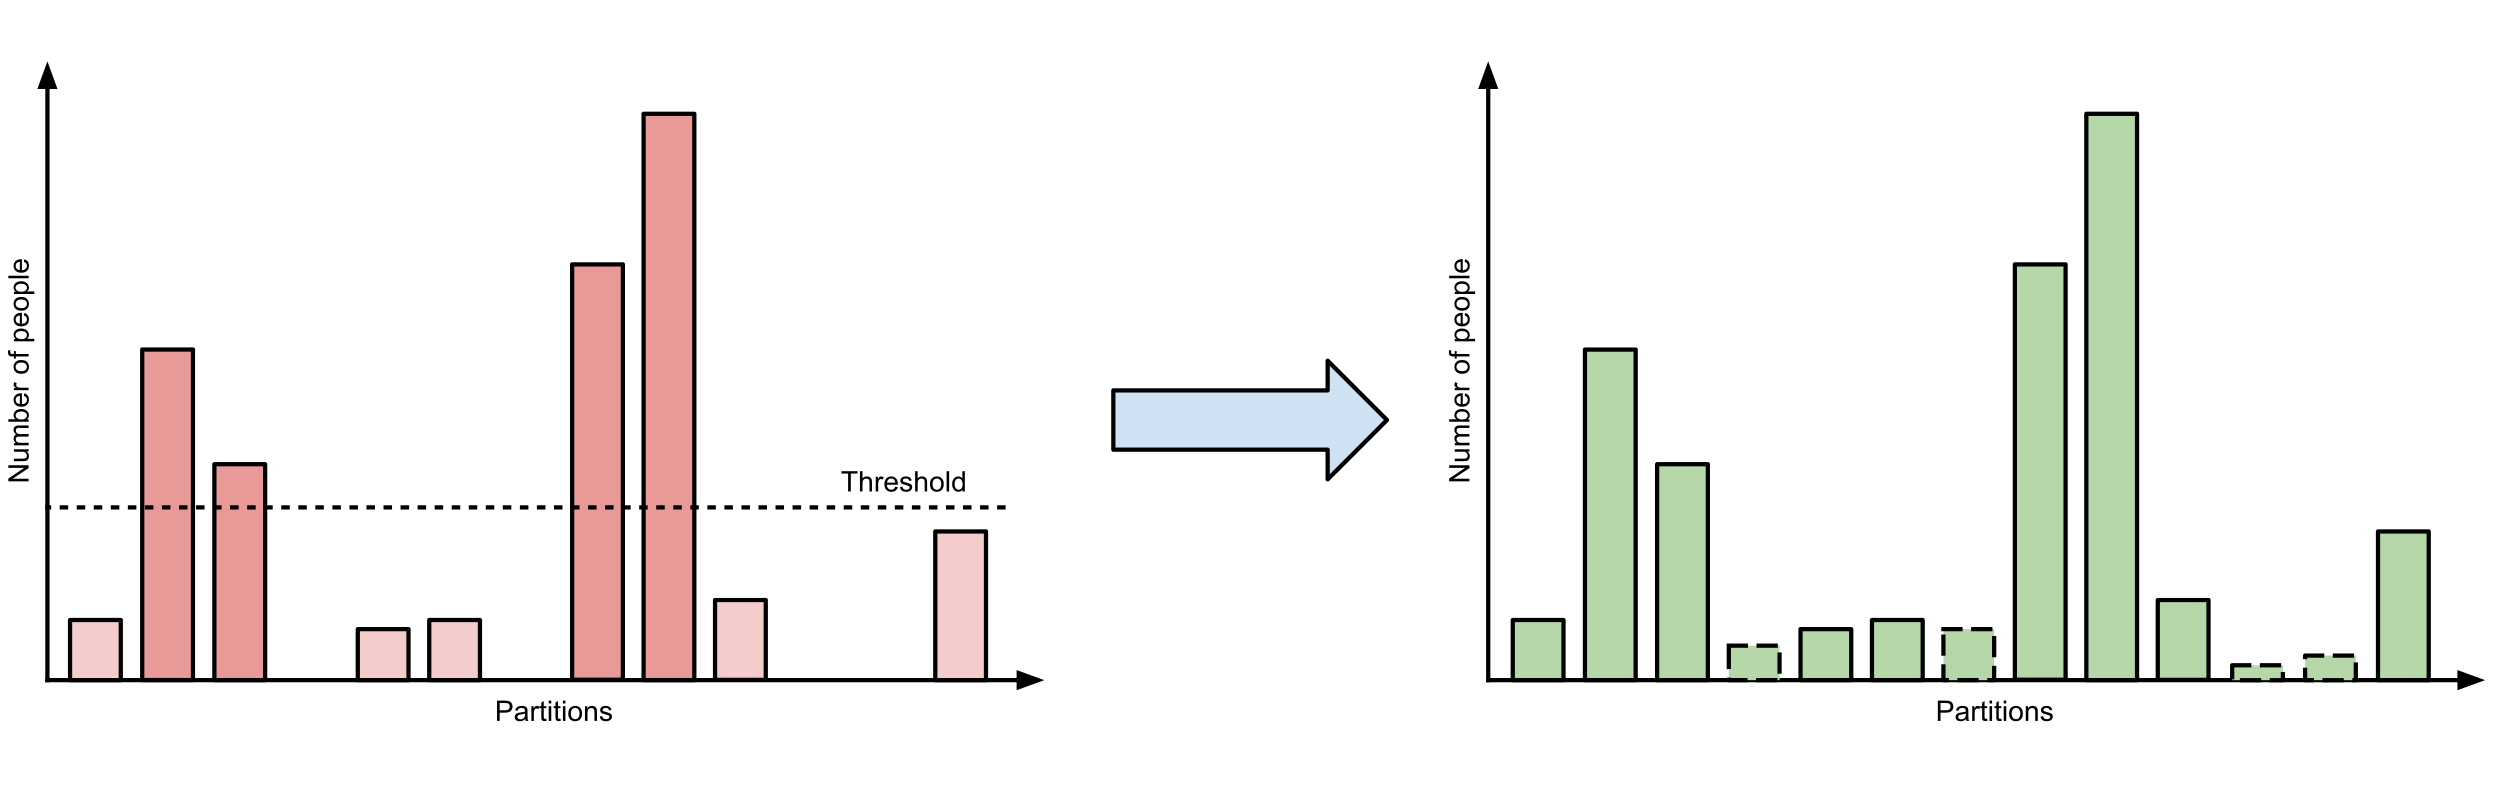 <svg version="1.1" viewBox="0.0 0.0 586.711 185.273" fill="none" stroke="none" stroke-linecap="square" stroke-miterlimit="10" xmlns:xlink="http://www.w3.org/1999/xlink" xmlns="http://www.w3.org/2000/svg"><clipPath id="p.0"><path d="m0 0l586.711 0l0 185.273l-586.711 0l0 -185.273z" clip-rule="nonzero"/></clipPath><g clip-path="url(#p.0)"><path fill="#000000" fill-opacity="0.0" d="m0 0l586.711 0l0 185.273l-586.711 0z" fill-rule="evenodd"/><path fill="#cfe2f3" d="m261.282 91.615l50.299 0l0 -6.961l13.921 13.921l-13.921 13.921l0 -6.961l-50.299 0z" fill-rule="evenodd"/><path stroke="#000000" stroke-width="1.0" stroke-linejoin="round" stroke-linecap="butt" d="m261.282 91.615l50.299 0l0 -6.961l13.921 13.921l-13.921 13.921l0 -6.961l-50.299 0z" fill-rule="evenodd"/><path fill="#000000" fill-opacity="0.0" d="m11.126 159.619l0 -145.228" fill-rule="evenodd"/><path stroke="#000000" stroke-width="1.0" stroke-linejoin="round" stroke-linecap="butt" d="m11.126 159.619l0 -139.228" fill-rule="evenodd"/><path fill="#000000" stroke="#000000" stroke-width="1.0" stroke-linecap="butt" d="m12.778 20.391l-1.652 -4.538l-1.652 4.538z" fill-rule="evenodd"/><path fill="#000000" fill-opacity="0.0" d="m11.126 159.619l233.953 0" fill-rule="evenodd"/><path stroke="#000000" stroke-width="1.0" stroke-linejoin="round" stroke-linecap="butt" d="m11.126 159.619l227.953 0" fill-rule="evenodd"/><path fill="#000000" stroke="#000000" stroke-width="1.0" stroke-linecap="butt" d="m239.079 161.271l4.538 -1.652l-4.538 -1.652z" fill-rule="evenodd"/><path fill="#ea9999" d="m151.042 26.706l11.906 0l0 132.913l-11.906 0z" fill-rule="evenodd"/><path stroke="#000000" stroke-width="1.0" stroke-linejoin="round" stroke-linecap="butt" d="m151.042 26.706l11.906 0l0 132.913l-11.906 0z" fill-rule="evenodd"/><path fill="#ea9999" d="m134.273 62.045l11.906 0l0 97.48l-11.906 0z" fill-rule="evenodd"/><path stroke="#000000" stroke-width="1.0" stroke-linejoin="round" stroke-linecap="butt" d="m134.273 62.045l11.906 0l0 97.48l-11.906 0z" fill-rule="evenodd"/><path fill="#ea9999" d="m33.377 82.024l11.906 0l0 77.575l-11.906 0z" fill-rule="evenodd"/><path stroke="#000000" stroke-width="1.0" stroke-linejoin="round" stroke-linecap="butt" d="m33.377 82.024l11.906 0l0 77.575l-11.906 0z" fill-rule="evenodd"/><path fill="#ea9999" d="m50.314 108.942l11.906 0l0 50.677l-11.906 0z" fill-rule="evenodd"/><path stroke="#000000" stroke-width="1.0" stroke-linejoin="round" stroke-linecap="butt" d="m50.314 108.942l11.906 0l0 50.677l-11.906 0z" fill-rule="evenodd"/><path fill="#f4cccc" d="m219.495 124.722l11.906 0l0 34.898l-11.906 0z" fill-rule="evenodd"/><path stroke="#000000" stroke-width="1.0" stroke-linejoin="round" stroke-linecap="butt" d="m219.495 124.722l11.906 0l0 34.898l-11.906 0z" fill-rule="evenodd"/><path fill="#f4cccc" d="m167.811 140.819l11.906 0l0 18.74l-11.906 0z" fill-rule="evenodd"/><path stroke="#000000" stroke-width="1.0" stroke-linejoin="round" stroke-linecap="butt" d="m167.811 140.819l11.906 0l0 18.74l-11.906 0z" fill-rule="evenodd"/><path fill="#f4cccc" d="m100.735 145.509l11.906 0l0 14.11l-11.906 0z" fill-rule="evenodd"/><path stroke="#000000" stroke-width="1.0" stroke-linejoin="round" stroke-linecap="butt" d="m100.735 145.509l11.906 0l0 14.11l-11.906 0z" fill-rule="evenodd"/><path fill="#f4cccc" d="m16.44 145.509l11.906 0l0 14.11l-11.906 0z" fill-rule="evenodd"/><path stroke="#000000" stroke-width="1.0" stroke-linejoin="round" stroke-linecap="butt" d="m16.44 145.509l11.906 0l0 14.11l-11.906 0z" fill-rule="evenodd"/><path fill="#f4cccc" d="m83.966 147.651l11.906 0l0 11.968l-11.906 0z" fill-rule="evenodd"/><path stroke="#000000" stroke-width="1.0" stroke-linejoin="round" stroke-linecap="butt" d="m83.966 147.651l11.906 0l0 11.968l-11.906 0z" fill-rule="evenodd"/><path fill="#000000" fill-opacity="0.0" d="m19.373 162.787l221.26 0l0 8.094l-221.26 0z" fill-rule="evenodd"/><path fill="#000000" d="m116.645 169.187l0 -4.766l1.797 0q0.469 0 0.719 0.047q0.359 0.062 0.594 0.234q0.234 0.156 0.375 0.453q0.156 0.297 0.156 0.641q0 0.609 -0.391 1.031q-0.391 0.422 -1.406 0.422l-1.219 0l0 1.938l-0.625 0zm0.625 -2.5l1.234 0q0.609 0 0.859 -0.219q0.266 -0.234 0.266 -0.641q0 -0.312 -0.156 -0.516q-0.141 -0.219 -0.391 -0.281q-0.156 -0.047 -0.594 -0.047l-1.219 0l0 1.703zm5.987 2.078q-0.328 0.266 -0.625 0.391q-0.297 0.109 -0.641 0.109q-0.578 0 -0.891 -0.281q-0.297 -0.281 -0.297 -0.703q0 -0.25 0.109 -0.453q0.125 -0.219 0.312 -0.344q0.188 -0.141 0.422 -0.203q0.172 -0.047 0.516 -0.078q0.719 -0.094 1.047 -0.203q0 -0.125 0 -0.156q0 -0.359 -0.156 -0.5q-0.234 -0.203 -0.672 -0.203q-0.406 0 -0.609 0.156q-0.203 0.141 -0.297 0.5l-0.562 -0.078q0.078 -0.359 0.25 -0.578q0.188 -0.234 0.516 -0.359q0.344 -0.125 0.781 -0.125q0.453 0 0.719 0.109q0.281 0.094 0.406 0.266q0.141 0.156 0.188 0.391q0.031 0.156 0.031 0.547l0 0.766q0 0.828 0.031 1.047q0.047 0.203 0.156 0.406l-0.609 0q-0.094 -0.188 -0.125 -0.422zm-0.047 -1.312q-0.312 0.125 -0.953 0.219q-0.359 0.062 -0.516 0.125q-0.141 0.062 -0.234 0.188q-0.078 0.125 -0.078 0.281q0 0.234 0.172 0.391q0.188 0.156 0.531 0.156q0.328 0 0.594 -0.141q0.266 -0.156 0.391 -0.422q0.094 -0.188 0.094 -0.578l0 -0.219zm1.499 1.734l0 -3.453l0.516 0l0 0.531q0.203 -0.375 0.375 -0.484q0.172 -0.125 0.375 -0.125q0.297 0 0.609 0.188l-0.203 0.547q-0.219 -0.125 -0.438 -0.125q-0.188 0 -0.344 0.125q-0.141 0.109 -0.219 0.312q-0.094 0.312 -0.094 0.672l0 1.812l-0.578 0zm3.498 -0.516l0.078 0.516q-0.25 0.047 -0.437 0.047q-0.312 0 -0.5 -0.094q-0.172 -0.109 -0.25 -0.266q-0.062 -0.172 -0.062 -0.703l0 -1.984l-0.438 0l0 -0.453l0.438 0l0 -0.859l0.578 -0.344l0 1.203l0.594 0l0 0.453l-0.594 0l0 2.016q0 0.25 0.031 0.328q0.031 0.078 0.094 0.125q0.078 0.031 0.203 0.031q0.109 0 0.266 -0.016zm0.568 -3.578l0 -0.672l0.594 0l0 0.672l-0.594 0zm0 4.094l0 -3.453l0.594 0l0 3.453l-0.594 0zm2.76 -0.516l0.078 0.516q-0.25 0.047 -0.438 0.047q-0.312 0 -0.5 -0.094q-0.172 -0.109 -0.25 -0.266q-0.062 -0.172 -0.062 -0.703l0 -1.984l-0.438 0l0 -0.453l0.438 0l0 -0.859l0.578 -0.344l0 1.203l0.594 0l0 0.453l-0.594 0l0 2.016q0 0.25 0.031 0.328q0.031 0.078 0.094 0.125q0.078 0.031 0.203 0.031q0.109 0 0.266 -0.016zm0.568 -3.578l0 -0.672l0.594 0l0 0.672l-0.594 0zm0 4.094l0 -3.453l0.594 0l0 3.453l-0.594 0zm1.26 -1.719q0 -0.969 0.531 -1.422q0.453 -0.391 1.094 -0.391q0.703 0 1.156 0.469q0.453 0.469 0.453 1.281q0 0.672 -0.203 1.062q-0.188 0.375 -0.578 0.594q-0.375 0.203 -0.828 0.203q-0.734 0 -1.188 -0.453q-0.438 -0.469 -0.438 -1.344zm0.609 0q0 0.656 0.281 0.984q0.297 0.328 0.734 0.328q0.438 0 0.719 -0.328q0.297 -0.328 0.297 -1.016q0 -0.641 -0.297 -0.969q-0.297 -0.328 -0.719 -0.328q-0.438 0 -0.734 0.328q-0.281 0.328 -0.281 1.0zm3.311 1.719l0 -3.453l0.531 0l0 0.5q0.375 -0.578 1.094 -0.578q0.312 0 0.578 0.109q0.266 0.109 0.391 0.297q0.125 0.188 0.188 0.438q0.031 0.156 0.031 0.562l0 2.125l-0.594 0l0 -2.094q0 -0.359 -0.078 -0.531q-0.062 -0.188 -0.234 -0.281q-0.172 -0.109 -0.406 -0.109q-0.375 0 -0.641 0.234q-0.266 0.234 -0.266 0.891l0 1.891l-0.594 0zm3.468 -1.031l0.578 -0.094q0.047 0.344 0.266 0.531q0.234 0.188 0.625 0.188q0.406 0 0.594 -0.156q0.203 -0.172 0.203 -0.391q0 -0.203 -0.172 -0.312q-0.125 -0.078 -0.594 -0.203q-0.641 -0.156 -0.891 -0.266q-0.25 -0.125 -0.391 -0.328q-0.125 -0.219 -0.125 -0.469q0 -0.234 0.109 -0.422q0.109 -0.203 0.297 -0.344q0.125 -0.094 0.359 -0.156q0.234 -0.078 0.516 -0.078q0.406 0 0.703 0.125q0.312 0.109 0.453 0.312q0.156 0.203 0.203 0.531l-0.562 0.078q-0.047 -0.266 -0.234 -0.406q-0.188 -0.156 -0.531 -0.156q-0.391 0 -0.562 0.141q-0.172 0.125 -0.172 0.297q0 0.125 0.062 0.203q0.078 0.109 0.219 0.156q0.094 0.047 0.531 0.156q0.609 0.172 0.859 0.281q0.25 0.094 0.391 0.297q0.141 0.203 0.141 0.5q0 0.297 -0.172 0.562q-0.172 0.25 -0.5 0.391q-0.312 0.141 -0.719 0.141q-0.688 0 -1.047 -0.281q-0.344 -0.281 -0.438 -0.828z" fill-rule="nonzero"/><path fill="#000000" fill-opacity="0.0" d="m0.32 119.966l0 -65.921l8.094 0l0 65.921z" fill-rule="evenodd"/><path fill="#000000" d="m6.72 112.961l-4.766 0l0 -0.656l3.734 -2.5l-3.734 0l0 -0.609l4.766 0l0 0.656l-3.75 2.5l3.75 0l0 0.609zm0 -7.01l-0.5 0q0.578 0.406 0.578 1.094q0 0.312 -0.109 0.578q-0.125 0.266 -0.297 0.391q-0.188 0.125 -0.438 0.172q-0.172 0.047 -0.547 0.047l-2.141 0l0 -0.594l1.922 0q0.453 0 0.609 -0.031q0.234 -0.062 0.375 -0.234q0.125 -0.172 0.125 -0.438q0 -0.266 -0.141 -0.5q-0.141 -0.234 -0.359 -0.328q-0.234 -0.094 -0.688 -0.094l-1.844 0l0 -0.578l3.453 0l0 0.516zm0 -1.436l-3.453 0l0 -0.531l0.484 0q-0.25 -0.156 -0.406 -0.422q-0.156 -0.281 -0.156 -0.625q0 -0.375 0.156 -0.625q0.156 -0.25 0.453 -0.344q-0.609 -0.406 -0.609 -1.062q0 -0.516 0.297 -0.781q0.281 -0.281 0.859 -0.281l2.375 0l0 0.578l-2.172 0q-0.359 0 -0.5 0.062q-0.156 0.047 -0.25 0.203q-0.094 0.141 -0.094 0.344q0 0.359 0.25 0.609q0.234 0.234 0.766 0.234l2.0 0l0 0.594l-2.25 0q-0.375 0 -0.562 0.141q-0.203 0.141 -0.203 0.469q0 0.25 0.125 0.453q0.125 0.203 0.375 0.297q0.25 0.094 0.719 0.094l1.797 0l0 0.594zm0 -6.092l0 0.547l-4.766 0l0 -0.578l1.703 0q-0.469 -0.375 -0.469 -0.953q0 -0.312 0.141 -0.594q0.125 -0.297 0.359 -0.469q0.219 -0.188 0.547 -0.281q0.328 -0.109 0.703 -0.109q0.891 0 1.375 0.438q0.484 0.438 0.484 1.047q0 0.609 -0.516 0.953l0.438 0zm-1.75 0.016q0.625 0 0.891 -0.172q0.453 -0.281 0.453 -0.75q0 -0.375 -0.328 -0.656q-0.328 -0.281 -1.0 -0.281q-0.672 0 -0.984 0.266q-0.328 0.266 -0.328 0.641q0 0.391 0.344 0.672q0.328 0.281 0.953 0.281zm0.641 -5.53l0.078 -0.609q0.531 0.141 0.828 0.531q0.281 0.391 0.281 0.984q0 0.766 -0.469 1.203q-0.469 0.438 -1.312 0.438q-0.859 0 -1.344 -0.438q-0.484 -0.453 -0.484 -1.172q0 -0.688 0.469 -1.125q0.469 -0.438 1.328 -0.438q0.047 0 0.156 0l0 2.578q0.578 -0.031 0.875 -0.312q0.297 -0.297 0.297 -0.734q0 -0.328 -0.156 -0.547q-0.172 -0.234 -0.547 -0.359zm-0.953 1.922l0 -1.938q-0.438 0.047 -0.641 0.219q-0.344 0.281 -0.344 0.734q0 0.406 0.266 0.688q0.266 0.266 0.719 0.297zm2.062 -3.264l-3.453 0l0 -0.516l0.531 0q-0.375 -0.203 -0.484 -0.375q-0.125 -0.172 -0.125 -0.375q0 -0.297 0.188 -0.609l0.547 0.203q-0.125 0.219 -0.125 0.438q0 0.188 0.125 0.344q0.109 0.141 0.312 0.219q0.312 0.094 0.672 0.094l1.812 0l0 0.578zm-1.719 -3.847q-0.969 0 -1.422 -0.531q-0.391 -0.453 -0.391 -1.094q0 -0.703 0.469 -1.156q0.469 -0.453 1.281 -0.453q0.672 0 1.062 0.203q0.375 0.188 0.594 0.578q0.203 0.375 0.203 0.828q0 0.734 -0.453 1.188q-0.469 0.438 -1.344 0.438zm0 -0.609q0.656 0 0.984 -0.281q0.328 -0.297 0.328 -0.734q0 -0.438 -0.328 -0.719q-0.328 -0.297 -1.016 -0.297q-0.641 0 -0.969 0.297q-0.328 0.297 -0.328 0.719q0 0.438 0.328 0.734q0.328 0.281 1.0 0.281zm1.719 -3.452l-3.0 0l0 0.516l-0.453 0l0 -0.516l-0.359 0q-0.359 0 -0.516 -0.062q-0.234 -0.078 -0.375 -0.297q-0.141 -0.219 -0.141 -0.594q0 -0.25 0.062 -0.547l0.5 0.078q-0.031 0.188 -0.031 0.359q0 0.266 0.125 0.375q0.109 0.109 0.422 0.109l0.312 0l0 -0.672l0.453 0l0 0.672l3.0 0l0 0.578zm1.328 -3.558l-4.781 0l0 -0.531l0.453 0q-0.266 -0.188 -0.391 -0.422q-0.141 -0.25 -0.141 -0.578q0 -0.453 0.234 -0.781q0.219 -0.344 0.641 -0.516q0.406 -0.172 0.906 -0.172q0.531 0 0.953 0.188q0.422 0.188 0.656 0.562q0.219 0.359 0.219 0.75q0 0.297 -0.125 0.531q-0.125 0.234 -0.312 0.375l1.687 0l0 0.594zm-3.031 -0.531q0.656 0 0.984 -0.266q0.312 -0.281 0.312 -0.656q0 -0.391 -0.328 -0.672q-0.328 -0.281 -1.016 -0.281q-0.672 0 -1.0 0.281q-0.328 0.266 -0.328 0.641q0 0.375 0.359 0.672q0.344 0.281 1.016 0.281zm0.594 -5.53l0.078 -0.609q0.531 0.141 0.828 0.531q0.281 0.391 0.281 0.984q0 0.766 -0.469 1.203q-0.469 0.438 -1.312 0.438q-0.859 0 -1.344 -0.438q-0.484 -0.453 -0.484 -1.172q0 -0.688 0.469 -1.125q0.469 -0.438 1.328 -0.438q0.047 0 0.156 0l0 2.578q0.578 -0.031 0.875 -0.312q0.297 -0.297 0.297 -0.734q0 -0.328 -0.156 -0.547q-0.172 -0.234 -0.547 -0.359zm-0.953 1.922l0 -1.938q-0.438 0.047 -0.641 0.219q-0.344 0.281 -0.344 0.734q0 0.406 0.266 0.688q0.266 0.266 0.719 0.297zm0.344 -3.046q-0.969 0 -1.422 -0.531q-0.391 -0.453 -0.391 -1.094q0 -0.703 0.469 -1.156q0.469 -0.453 1.281 -0.453q0.672 0 1.062 0.203q0.375 0.188 0.594 0.578q0.203 0.375 0.203 0.828q0 0.734 -0.453 1.188q-0.469 0.438 -1.344 0.438zm0 -0.609q0.656 0 0.984 -0.281q0.328 -0.297 0.328 -0.734q0 -0.438 -0.328 -0.719q-0.328 -0.297 -1.016 -0.297q-0.641 0 -0.969 0.297q-0.328 0.297 -0.328 0.719q0 0.438 0.328 0.734q0.328 0.281 1.0 0.281zm3.047 -3.311l-4.781 0l0 -0.531l0.453 0q-0.266 -0.188 -0.391 -0.422q-0.141 -0.25 -0.141 -0.578q0 -0.453 0.234 -0.781q0.219 -0.344 0.641 -0.516q0.406 -0.172 0.906 -0.172q0.531 0 0.953 0.188q0.422 0.188 0.656 0.562q0.219 0.359 0.219 0.75q0 0.297 -0.125 0.531q-0.125 0.234 -0.312 0.375l1.687 0l0 0.594zm-3.031 -0.531q0.656 0 0.984 -0.266q0.312 -0.281 0.312 -0.656q0 -0.391 -0.328 -0.672q-0.328 -0.281 -1.016 -0.281q-0.672 0 -1.0 0.281q-0.328 0.266 -0.328 0.641q0 0.375 0.359 0.672q0.344 0.281 1.016 0.281zm1.703 -3.155l-4.766 0l0 -0.594l4.766 0l0 0.594zm-1.109 -3.854l0.078 -0.609q0.531 0.141 0.828 0.531q0.281 0.391 0.281 0.984q0 0.766 -0.469 1.203q-0.469 0.438 -1.312 0.438q-0.859 0 -1.344 -0.438q-0.484 -0.453 -0.484 -1.172q0 -0.688 0.469 -1.125q0.469 -0.438 1.328 -0.438q0.047 0 0.156 0l0 2.578q0.578 -0.031 0.875 -0.312q0.297 -0.297 0.297 -0.734q0 -0.328 -0.156 -0.547q-0.172 -0.234 -0.547 -0.359zm-0.953 1.922l0 -1.938q-0.438 0.047 -0.641 0.219q-0.344 0.281 -0.344 0.734q0 0.406 0.266 0.688q0.266 0.266 0.719 0.297z" fill-rule="nonzero"/><path fill="#000000" fill-opacity="0.0" d="m349.262 159.619l0 -145.228" fill-rule="evenodd"/><path stroke="#000000" stroke-width="1.0" stroke-linejoin="round" stroke-linecap="butt" d="m349.262 159.619l0 -139.228" fill-rule="evenodd"/><path fill="#000000" stroke="#000000" stroke-width="1.0" stroke-linecap="butt" d="m350.914 20.391l-1.652 -4.538l-1.652 4.538z" fill-rule="evenodd"/><path fill="#000000" fill-opacity="0.0" d="m349.262 159.619l233.953 0" fill-rule="evenodd"/><path stroke="#000000" stroke-width="1.0" stroke-linejoin="round" stroke-linecap="butt" d="m349.262 159.619l227.953 0" fill-rule="evenodd"/><path fill="#000000" stroke="#000000" stroke-width="1.0" stroke-linecap="butt" d="m577.215 161.271l4.538 -1.652l-4.538 -1.652z" fill-rule="evenodd"/><path fill="#000000" fill-opacity="0.0" d="m357.509 162.787l221.26 0l0 8.094l-221.26 0z" fill-rule="evenodd"/><path fill="#000000" d="m454.782 169.187l0 -4.766l1.797 0q0.469 0 0.719 0.047q0.359 0.062 0.594 0.234q0.234 0.156 0.375 0.453q0.156 0.297 0.156 0.641q0 0.609 -0.391 1.031q-0.391 0.422 -1.406 0.422l-1.219 0l0 1.938l-0.625 0zm0.625 -2.5l1.234 0q0.609 0 0.859 -0.219q0.266 -0.234 0.266 -0.641q0 -0.312 -0.156 -0.516q-0.141 -0.219 -0.391 -0.281q-0.156 -0.047 -0.594 -0.047l-1.219 0l0 1.703zm5.987 2.078q-0.328 0.266 -0.625 0.391q-0.297 0.109 -0.641 0.109q-0.578 0 -0.891 -0.281q-0.297 -0.281 -0.297 -0.703q0 -0.25 0.109 -0.453q0.125 -0.219 0.312 -0.344q0.188 -0.141 0.422 -0.203q0.172 -0.047 0.516 -0.078q0.719 -0.094 1.047 -0.203q0 -0.125 0 -0.156q0 -0.359 -0.156 -0.5q-0.234 -0.203 -0.672 -0.203q-0.406 0 -0.609 0.156q-0.203 0.141 -0.297 0.5l-0.562 -0.078q0.078 -0.359 0.25 -0.578q0.188 -0.234 0.516 -0.359q0.344 -0.125 0.781 -0.125q0.453 0 0.719 0.109q0.281 0.094 0.406 0.266q0.141 0.156 0.188 0.391q0.031 0.156 0.031 0.547l0 0.766q0 0.828 0.031 1.047q0.047 0.203 0.156 0.406l-0.609 0q-0.094 -0.188 -0.125 -0.422zm-0.047 -1.312q-0.312 0.125 -0.953 0.219q-0.359 0.062 -0.516 0.125q-0.141 0.062 -0.234 0.188q-0.078 0.125 -0.078 0.281q0 0.234 0.172 0.391q0.188 0.156 0.531 0.156q0.328 0 0.594 -0.141q0.266 -0.156 0.391 -0.422q0.094 -0.188 0.094 -0.578l0 -0.219zm1.499 1.734l0 -3.453l0.516 0l0 0.531q0.203 -0.375 0.375 -0.484q0.172 -0.125 0.375 -0.125q0.297 0 0.609 0.188l-0.203 0.547q-0.219 -0.125 -0.438 -0.125q-0.188 0 -0.344 0.125q-0.141 0.109 -0.219 0.312q-0.094 0.312 -0.094 0.672l0 1.812l-0.578 0zm3.498 -0.516l0.078 0.516q-0.25 0.047 -0.438 0.047q-0.312 0 -0.5 -0.094q-0.172 -0.109 -0.25 -0.266q-0.062 -0.172 -0.062 -0.703l0 -1.984l-0.438 0l0 -0.453l0.438 0l0 -0.859l0.578 -0.344l0 1.203l0.594 0l0 0.453l-0.594 0l0 2.016q0 0.25 0.031 0.328q0.031 0.078 0.094 0.125q0.078 0.031 0.203 0.031q0.109 0 0.266 -0.016zm0.568 -3.578l0 -0.672l0.594 0l0 0.672l-0.594 0zm0 4.094l0 -3.453l0.594 0l0 3.453l-0.594 0zm2.76 -0.516l0.078 0.516q-0.25 0.047 -0.438 0.047q-0.312 0 -0.5 -0.094q-0.172 -0.109 -0.25 -0.266q-0.062 -0.172 -0.062 -0.703l0 -1.984l-0.438 0l0 -0.453l0.438 0l0 -0.859l0.578 -0.344l0 1.203l0.594 0l0 0.453l-0.594 0l0 2.016q0 0.25 0.031 0.328q0.031 0.078 0.094 0.125q0.078 0.031 0.203 0.031q0.109 0 0.266 -0.016zm0.568 -3.578l0 -0.672l0.594 0l0 0.672l-0.594 0zm0 4.094l0 -3.453l0.594 0l0 3.453l-0.594 0zm1.26 -1.719q0 -0.969 0.531 -1.422q0.453 -0.391 1.094 -0.391q0.703 0 1.156 0.469q0.453 0.469 0.453 1.281q0 0.672 -0.203 1.062q-0.188 0.375 -0.578 0.594q-0.375 0.203 -0.828 0.203q-0.734 0 -1.188 -0.453q-0.438 -0.469 -0.438 -1.344zm0.609 0q0 0.656 0.281 0.984q0.297 0.328 0.734 0.328q0.438 0 0.719 -0.328q0.297 -0.328 0.297 -1.016q0 -0.641 -0.297 -0.969q-0.297 -0.328 -0.719 -0.328q-0.438 0 -0.734 0.328q-0.281 0.328 -0.281 1.0zm3.311 1.719l0 -3.453l0.531 0l0 0.5q0.375 -0.578 1.094 -0.578q0.312 0 0.578 0.109q0.266 0.109 0.391 0.297q0.125 0.188 0.188 0.438q0.031 0.156 0.031 0.562l0 2.125l-0.594 0l0 -2.094q0 -0.359 -0.078 -0.531q-0.062 -0.188 -0.234 -0.281q-0.172 -0.109 -0.406 -0.109q-0.375 0 -0.641 0.234q-0.266 0.234 -0.266 0.891l0 1.891l-0.594 0zm3.468 -1.031l0.578 -0.094q0.047 0.344 0.266 0.531q0.234 0.188 0.625 0.188q0.406 0 0.594 -0.156q0.203 -0.172 0.203 -0.391q0 -0.203 -0.172 -0.312q-0.125 -0.078 -0.594 -0.203q-0.641 -0.156 -0.891 -0.266q-0.25 -0.125 -0.391 -0.328q-0.125 -0.219 -0.125 -0.469q0 -0.234 0.109 -0.422q0.109 -0.203 0.297 -0.344q0.125 -0.094 0.359 -0.156q0.234 -0.078 0.516 -0.078q0.406 0 0.703 0.125q0.312 0.109 0.453 0.312q0.156 0.203 0.203 0.531l-0.562 0.078q-0.047 -0.266 -0.234 -0.406q-0.188 -0.156 -0.531 -0.156q-0.391 0 -0.562 0.141q-0.172 0.125 -0.172 0.297q0 0.125 0.062 0.203q0.078 0.109 0.219 0.156q0.094 0.047 0.531 0.156q0.609 0.172 0.859 0.281q0.25 0.094 0.391 0.297q0.141 0.203 0.141 0.5q0 0.297 -0.172 0.562q-0.172 0.25 -0.5 0.391q-0.312 0.141 -0.719 0.141q-0.688 0 -1.047 -0.281q-0.344 -0.281 -0.438 -0.828z" fill-rule="nonzero"/><path fill="#000000" fill-opacity="0.0" d="m338.457 119.966l0 -65.921l8.094 0l0 65.921z" fill-rule="evenodd"/><path fill="#000000" d="m344.857 112.961l-4.766 0l0 -0.656l3.734 -2.5l-3.734 0l0 -0.609l4.766 0l0 0.656l-3.75 2.5l3.75 0l0 0.609zm0 -7.01l-0.5 0q0.578 0.406 0.578 1.094q0 0.312 -0.109 0.578q-0.125 0.266 -0.297 0.391q-0.188 0.125 -0.438 0.172q-0.172 0.047 -0.547 0.047l-2.141 0l0 -0.594l1.922 0q0.453 0 0.609 -0.031q0.234 -0.062 0.375 -0.234q0.125 -0.172 0.125 -0.438q0 -0.266 -0.141 -0.5q-0.141 -0.234 -0.359 -0.328q-0.234 -0.094 -0.688 -0.094l-1.844 0l0 -0.578l3.453 0l0 0.516zm0 -1.436l-3.453 0l0 -0.531l0.484 0q-0.25 -0.156 -0.406 -0.422q-0.156 -0.281 -0.156 -0.625q0 -0.375 0.156 -0.625q0.156 -0.25 0.453 -0.344q-0.609 -0.406 -0.609 -1.062q0 -0.516 0.297 -0.781q0.281 -0.281 0.859 -0.281l2.375 0l0 0.578l-2.172 0q-0.359 0 -0.5 0.062q-0.156 0.047 -0.25 0.203q-0.094 0.141 -0.094 0.344q0 0.359 0.25 0.609q0.234 0.234 0.766 0.234l2.0 0l0 0.594l-2.25 0q-0.375 0 -0.562 0.141q-0.203 0.141 -0.203 0.469q0 0.25 0.125 0.453q0.125 0.203 0.375 0.297q0.25 0.094 0.719 0.094l1.797 0l0 0.594zm0 -6.092l0 0.547l-4.766 0l0 -0.578l1.703 0q-0.469 -0.375 -0.469 -0.953q0 -0.312 0.141 -0.594q0.125 -0.297 0.359 -0.469q0.219 -0.188 0.547 -0.281q0.328 -0.109 0.703 -0.109q0.891 0 1.375 0.438q0.484 0.438 0.484 1.047q0 0.609 -0.516 0.953l0.438 0zm-1.75 0.016q0.625 0 0.891 -0.172q0.453 -0.281 0.453 -0.75q0 -0.375 -0.328 -0.656q-0.328 -0.281 -1.0 -0.281q-0.672 0 -0.984 0.266q-0.328 0.266 -0.328 0.641q0 0.391 0.344 0.672q0.328 0.281 0.953 0.281zm0.641 -5.53l0.078 -0.609q0.531 0.141 0.828 0.531q0.281 0.391 0.281 0.984q0 0.766 -0.469 1.203q-0.469 0.438 -1.312 0.438q-0.859 0 -1.344 -0.438q-0.484 -0.453 -0.484 -1.172q0 -0.688 0.469 -1.125q0.469 -0.438 1.328 -0.438q0.047 0 0.156 0l0 2.578q0.578 -0.031 0.875 -0.312q0.297 -0.297 0.297 -0.734q0 -0.328 -0.156 -0.547q-0.172 -0.234 -0.547 -0.359zm-0.953 1.922l0 -1.938q-0.438 0.047 -0.641 0.219q-0.344 0.281 -0.344 0.734q0 0.406 0.266 0.688q0.266 0.266 0.719 0.297zm2.062 -3.264l-3.453 0l0 -0.516l0.531 0q-0.375 -0.203 -0.484 -0.375q-0.125 -0.172 -0.125 -0.375q0 -0.297 0.188 -0.609l0.547 0.203q-0.125 0.219 -0.125 0.438q0 0.188 0.125 0.344q0.109 0.141 0.312 0.219q0.312 0.094 0.672 0.094l1.812 0l0 0.578zm-1.719 -3.847q-0.969 0 -1.422 -0.531q-0.391 -0.453 -0.391 -1.094q0 -0.703 0.469 -1.156q0.469 -0.453 1.281 -0.453q0.672 0 1.062 0.203q0.375 0.188 0.594 0.578q0.203 0.375 0.203 0.828q0 0.734 -0.453 1.188q-0.469 0.438 -1.344 0.438zm0 -0.609q0.656 0 0.984 -0.281q0.328 -0.297 0.328 -0.734q0 -0.438 -0.328 -0.719q-0.328 -0.297 -1.016 -0.297q-0.641 0 -0.969 0.297q-0.328 0.297 -0.328 0.719q0 0.438 0.328 0.734q0.328 0.281 1.0 0.281zm1.719 -3.452l-3.0 0l0 0.516l-0.453 0l0 -0.516l-0.359 0q-0.359 0 -0.516 -0.062q-0.234 -0.078 -0.375 -0.297q-0.141 -0.219 -0.141 -0.594q0 -0.25 0.062 -0.547l0.5 0.078q-0.031 0.188 -0.031 0.359q0 0.266 0.125 0.375q0.109 0.109 0.422 0.109l0.312 0l0 -0.672l0.453 0l0 0.672l3.0 0l0 0.578zm1.328 -3.558l-4.781 0l0 -0.531l0.453 0q-0.266 -0.188 -0.391 -0.422q-0.141 -0.25 -0.141 -0.578q0 -0.453 0.234 -0.781q0.219 -0.344 0.641 -0.516q0.406 -0.172 0.906 -0.172q0.531 0 0.953 0.188q0.422 0.188 0.656 0.562q0.219 0.359 0.219 0.75q0 0.297 -0.125 0.531q-0.125 0.234 -0.312 0.375l1.688 0l0 0.594zm-3.031 -0.531q0.656 0 0.984 -0.266q0.312 -0.281 0.312 -0.656q0 -0.391 -0.328 -0.672q-0.328 -0.281 -1.016 -0.281q-0.672 0 -1.0 0.281q-0.328 0.266 -0.328 0.641q0 0.375 0.359 0.672q0.344 0.281 1.016 0.281zm0.594 -5.53l0.078 -0.609q0.531 0.141 0.828 0.531q0.281 0.391 0.281 0.984q0 0.766 -0.469 1.203q-0.469 0.438 -1.312 0.438q-0.859 0 -1.344 -0.438q-0.484 -0.453 -0.484 -1.172q0 -0.688 0.469 -1.125q0.469 -0.438 1.328 -0.438q0.047 0 0.156 0l0 2.578q0.578 -0.031 0.875 -0.312q0.297 -0.297 0.297 -0.734q0 -0.328 -0.156 -0.547q-0.172 -0.234 -0.547 -0.359zm-0.953 1.922l0 -1.938q-0.438 0.047 -0.641 0.219q-0.344 0.281 -0.344 0.734q0 0.406 0.266 0.688q0.266 0.266 0.719 0.297zm0.344 -3.046q-0.969 0 -1.422 -0.531q-0.391 -0.453 -0.391 -1.094q0 -0.703 0.469 -1.156q0.469 -0.453 1.281 -0.453q0.672 0 1.062 0.203q0.375 0.188 0.594 0.578q0.203 0.375 0.203 0.828q0 0.734 -0.453 1.188q-0.469 0.438 -1.344 0.438zm0 -0.609q0.656 0 0.984 -0.281q0.328 -0.297 0.328 -0.734q0 -0.438 -0.328 -0.719q-0.328 -0.297 -1.016 -0.297q-0.641 0 -0.969 0.297q-0.328 0.297 -0.328 0.719q0 0.438 0.328 0.734q0.328 0.281 1.0 0.281zm3.047 -3.311l-4.781 0l0 -0.531l0.453 0q-0.266 -0.188 -0.391 -0.422q-0.141 -0.25 -0.141 -0.578q0 -0.453 0.234 -0.781q0.219 -0.344 0.641 -0.516q0.406 -0.172 0.906 -0.172q0.531 0 0.953 0.188q0.422 0.188 0.656 0.562q0.219 0.359 0.219 0.75q0 0.297 -0.125 0.531q-0.125 0.234 -0.312 0.375l1.688 0l0 0.594zm-3.031 -0.531q0.656 0 0.984 -0.266q0.312 -0.281 0.312 -0.656q0 -0.391 -0.328 -0.672q-0.328 -0.281 -1.016 -0.281q-0.672 0 -1.0 0.281q-0.328 0.266 -0.328 0.641q0 0.375 0.359 0.672q0.344 0.281 1.016 0.281zm1.703 -3.155l-4.766 0l0 -0.594l4.766 0l0 0.594zm-1.109 -3.854l0.078 -0.609q0.531 0.141 0.828 0.531q0.281 0.391 0.281 0.984q0 0.766 -0.469 1.203q-0.469 0.438 -1.312 0.438q-0.859 0 -1.344 -0.438q-0.484 -0.453 -0.484 -1.172q0 -0.688 0.469 -1.125q0.469 -0.438 1.328 -0.438q0.047 0 0.156 0l0 2.578q0.578 -0.031 0.875 -0.312q0.297 -0.297 0.297 -0.734q0 -0.328 -0.156 -0.547q-0.172 -0.234 -0.547 -0.359zm-0.953 1.922l0 -1.938q-0.438 0.047 -0.641 0.219q-0.344 0.281 -0.344 0.734q0 0.406 0.266 0.688q0.266 0.266 0.719 0.297z" fill-rule="nonzero"/><path fill="#b6d7a8" d="m489.627 26.706l11.906 0l0 132.913l-11.906 0z" fill-rule="evenodd"/><path stroke="#000000" stroke-width="1.0" stroke-linejoin="round" stroke-linecap="butt" d="m489.627 26.706l11.906 0l0 132.913l-11.906 0z" fill-rule="evenodd"/><path fill="#b6d7a8" d="m472.858 62.045l11.906 0l0 97.48l-11.906 0z" fill-rule="evenodd"/><path stroke="#000000" stroke-width="1.0" stroke-linejoin="round" stroke-linecap="butt" d="m472.858 62.045l11.906 0l0 97.48l-11.906 0z" fill-rule="evenodd"/><path fill="#b6d7a8" d="m371.962 82.045l11.906 0l0 77.575l-11.906 0z" fill-rule="evenodd"/><path stroke="#000000" stroke-width="1.0" stroke-linejoin="round" stroke-linecap="butt" d="m371.962 82.045l11.906 0l0 77.575l-11.906 0z" fill-rule="evenodd"/><path fill="#b6d7a8" d="m388.899 108.942l11.906 0l0 50.677l-11.906 0z" fill-rule="evenodd"/><path stroke="#000000" stroke-width="1.0" stroke-linejoin="round" stroke-linecap="butt" d="m388.899 108.942l11.906 0l0 50.677l-11.906 0z" fill-rule="evenodd"/><path fill="#b6d7a8" d="m558.08 124.722l11.905 0l0 34.898l-11.905 0z" fill-rule="evenodd"/><path stroke="#000000" stroke-width="1.0" stroke-linejoin="round" stroke-linecap="butt" d="m558.08 124.722l11.905 0l0 34.898l-11.905 0z" fill-rule="evenodd"/><path fill="#b6d7a8" d="m506.396 140.819l11.905 0l0 18.74l-11.905 0z" fill-rule="evenodd"/><path stroke="#000000" stroke-width="1.0" stroke-linejoin="round" stroke-linecap="butt" d="m506.396 140.819l11.905 0l0 18.74l-11.905 0z" fill-rule="evenodd"/><path fill="#b6d7a8" d="m439.32 145.509l11.905 0l0 14.11l-11.905 0z" fill-rule="evenodd"/><path stroke="#000000" stroke-width="1.0" stroke-linejoin="round" stroke-linecap="butt" d="m439.32 145.509l11.905 0l0 14.11l-11.905 0z" fill-rule="evenodd"/><path fill="#b6d7a8" d="m355.025 145.509l11.906 0l0 14.11l-11.906 0z" fill-rule="evenodd"/><path stroke="#000000" stroke-width="1.0" stroke-linejoin="round" stroke-linecap="butt" d="m355.025 145.509l11.906 0l0 14.11l-11.906 0z" fill-rule="evenodd"/><path fill="#b6d7a8" d="m422.551 147.651l11.906 0l0 11.968l-11.906 0z" fill-rule="evenodd"/><path stroke="#000000" stroke-width="1.0" stroke-linejoin="round" stroke-linecap="butt" d="m422.551 147.651l11.906 0l0 11.968l-11.906 0z" fill-rule="evenodd"/><path fill="#000000" fill-opacity="0.0" d="m235.504 119.084l-224.378 0" fill-rule="evenodd"/><path stroke="#000000" stroke-width="1.0" stroke-linejoin="round" stroke-linecap="butt" stroke-dasharray="1.0,3.0" d="m235.504 119.084l-224.378 0" fill-rule="evenodd"/><path fill="#000000" fill-opacity="0.0" d="m186.713 108.942l50.803 0l0 8.094l-50.803 0z" fill-rule="evenodd"/><path fill="#000000" d="m199.034 115.342l0 -4.203l-1.562 0l0 -0.562l3.781 0l0 0.562l-1.578 0l0 4.203l-0.641 0zm2.785 0l0 -4.766l0.594 0l0 1.703q0.406 -0.469 1.031 -0.469q0.375 0 0.656 0.156q0.281 0.141 0.406 0.422q0.125 0.266 0.125 0.766l0 2.188l-0.578 0l0 -2.188q0 -0.438 -0.203 -0.641q-0.188 -0.203 -0.531 -0.203q-0.266 0 -0.5 0.141q-0.219 0.141 -0.312 0.375q-0.094 0.219 -0.094 0.625l0 1.891l-0.594 0zm3.702 0l0 -3.453l0.516 0l0 0.531q0.203 -0.375 0.375 -0.484q0.172 -0.125 0.375 -0.125q0.297 0 0.609 0.188l-0.203 0.547q-0.219 -0.125 -0.438 -0.125q-0.188 0 -0.344 0.125q-0.141 0.109 -0.219 0.312q-0.094 0.312 -0.094 0.672l0 1.812l-0.578 0zm4.576 -1.109l0.609 0.078q-0.141 0.531 -0.531 0.828q-0.391 0.281 -0.984 0.281q-0.766 0 -1.203 -0.469q-0.438 -0.469 -0.438 -1.312q0 -0.859 0.438 -1.344q0.453 -0.484 1.172 -0.484q0.688 0 1.125 0.469q0.438 0.469 0.438 1.328q0 0.047 0 0.156l-2.578 0q0.031 0.578 0.312 0.875q0.297 0.297 0.734 0.297q0.328 0 0.547 -0.156q0.234 -0.172 0.359 -0.547zm-1.922 -0.953l1.938 0q-0.047 -0.438 -0.219 -0.641q-0.281 -0.344 -0.734 -0.344q-0.406 0 -0.688 0.266q-0.266 0.266 -0.297 0.719zm3.03 1.031l0.578 -0.094q0.047 0.344 0.266 0.531q0.234 0.188 0.625 0.188q0.406 0 0.594 -0.156q0.203 -0.172 0.203 -0.391q0 -0.203 -0.172 -0.312q-0.125 -0.078 -0.594 -0.203q-0.641 -0.156 -0.891 -0.266q-0.25 -0.125 -0.391 -0.328q-0.125 -0.219 -0.125 -0.469q0 -0.234 0.109 -0.422q0.109 -0.203 0.297 -0.344q0.125 -0.094 0.359 -0.156q0.234 -0.078 0.516 -0.078q0.406 0 0.703 0.125q0.312 0.109 0.453 0.312q0.156 0.203 0.203 0.531l-0.562 0.078q-0.047 -0.266 -0.234 -0.406q-0.188 -0.156 -0.531 -0.156q-0.391 0 -0.562 0.141q-0.172 0.125 -0.172 0.297q0 0.125 0.062 0.203q0.078 0.109 0.219 0.156q0.094 0.047 0.531 0.156q0.609 0.172 0.859 0.281q0.25 0.094 0.391 0.297q0.141 0.203 0.141 0.5q0 0.297 -0.172 0.562q-0.172 0.25 -0.5 0.391q-0.312 0.141 -0.719 0.141q-0.688 0 -1.047 -0.281q-0.344 -0.281 -0.438 -0.828zm3.562 1.031l0 -4.766l0.594 0l0 1.703q0.406 -0.469 1.031 -0.469q0.375 0 0.656 0.156q0.281 0.141 0.406 0.422q0.125 0.266 0.125 0.766l0 2.188l-0.578 0l0 -2.188q0 -0.438 -0.203 -0.641q-0.188 -0.203 -0.531 -0.203q-0.266 0 -0.5 0.141q-0.219 0.141 -0.312 0.375q-0.094 0.219 -0.094 0.625l0 1.891l-0.594 0zm3.483 -1.719q0 -0.969 0.531 -1.422q0.453 -0.391 1.094 -0.391q0.703 0 1.156 0.469q0.453 0.469 0.453 1.281q0 0.672 -0.203 1.062q-0.188 0.375 -0.578 0.594q-0.375 0.203 -0.828 0.203q-0.734 0 -1.188 -0.453q-0.438 -0.469 -0.438 -1.344zm0.609 0q0 0.656 0.281 0.984q0.297 0.328 0.734 0.328q0.438 0 0.719 -0.328q0.297 -0.328 0.297 -1.016q0 -0.641 -0.297 -0.969q-0.297 -0.328 -0.719 -0.328q-0.438 0 -0.734 0.328q-0.281 0.328 -0.281 1.0zm3.296 1.719l0 -4.766l0.594 0l0 4.766l-0.594 0zm3.729 0l0 -0.438q-0.328 0.516 -0.953 0.516q-0.422 0 -0.766 -0.219q-0.344 -0.234 -0.531 -0.641q-0.188 -0.406 -0.188 -0.938q0 -0.516 0.172 -0.938q0.172 -0.422 0.516 -0.641q0.344 -0.234 0.766 -0.234q0.312 0 0.547 0.141q0.25 0.125 0.406 0.328l0 -1.703l0.578 0l0 4.766l-0.547 0zm-1.844 -1.719q0 0.656 0.281 0.984q0.281 0.328 0.656 0.328q0.391 0 0.656 -0.312q0.266 -0.312 0.266 -0.953q0 -0.703 -0.281 -1.031q-0.266 -0.344 -0.672 -0.344q-0.375 0 -0.641 0.328q-0.266 0.312 -0.266 1.0z" fill-rule="nonzero"/><path fill="#b6d7a8" d="m405.727 151.525l11.906 0l0 8.094l-11.906 0z" fill-rule="evenodd"/><path stroke="#000000" stroke-width="1.0" stroke-linejoin="round" stroke-linecap="butt" stroke-dasharray="4.0,3.0" d="m405.727 151.525l11.906 0l0 8.094l-11.906 0z" fill-rule="evenodd"/><path fill="#b6d7a8" d="m456.089 147.651l11.906 0l0 11.968l-11.906 0z" fill-rule="evenodd"/><path stroke="#000000" stroke-width="1.0" stroke-linejoin="round" stroke-linecap="butt" stroke-dasharray="4.0,3.0" d="m456.089 147.651l11.906 0l0 11.968l-11.906 0z" fill-rule="evenodd"/><path fill="#b6d7a8" d="m523.856 156.129l11.906 0l0 3.496l-11.906 0z" fill-rule="evenodd"/><path stroke="#000000" stroke-width="1.0" stroke-linejoin="round" stroke-linecap="butt" stroke-dasharray="4.0,3.0" d="m523.856 156.129l11.906 0l0 3.496l-11.906 0z" fill-rule="evenodd"/><path fill="#b6d7a8" d="m540.968 153.861l11.906 0l0 5.764l-11.906 0z" fill-rule="evenodd"/><path stroke="#000000" stroke-width="1.0" stroke-linejoin="round" stroke-linecap="butt" stroke-dasharray="4.0,3.0" d="m540.968 153.861l11.906 0l0 5.764l-11.906 0z" fill-rule="evenodd"/></g></svg>